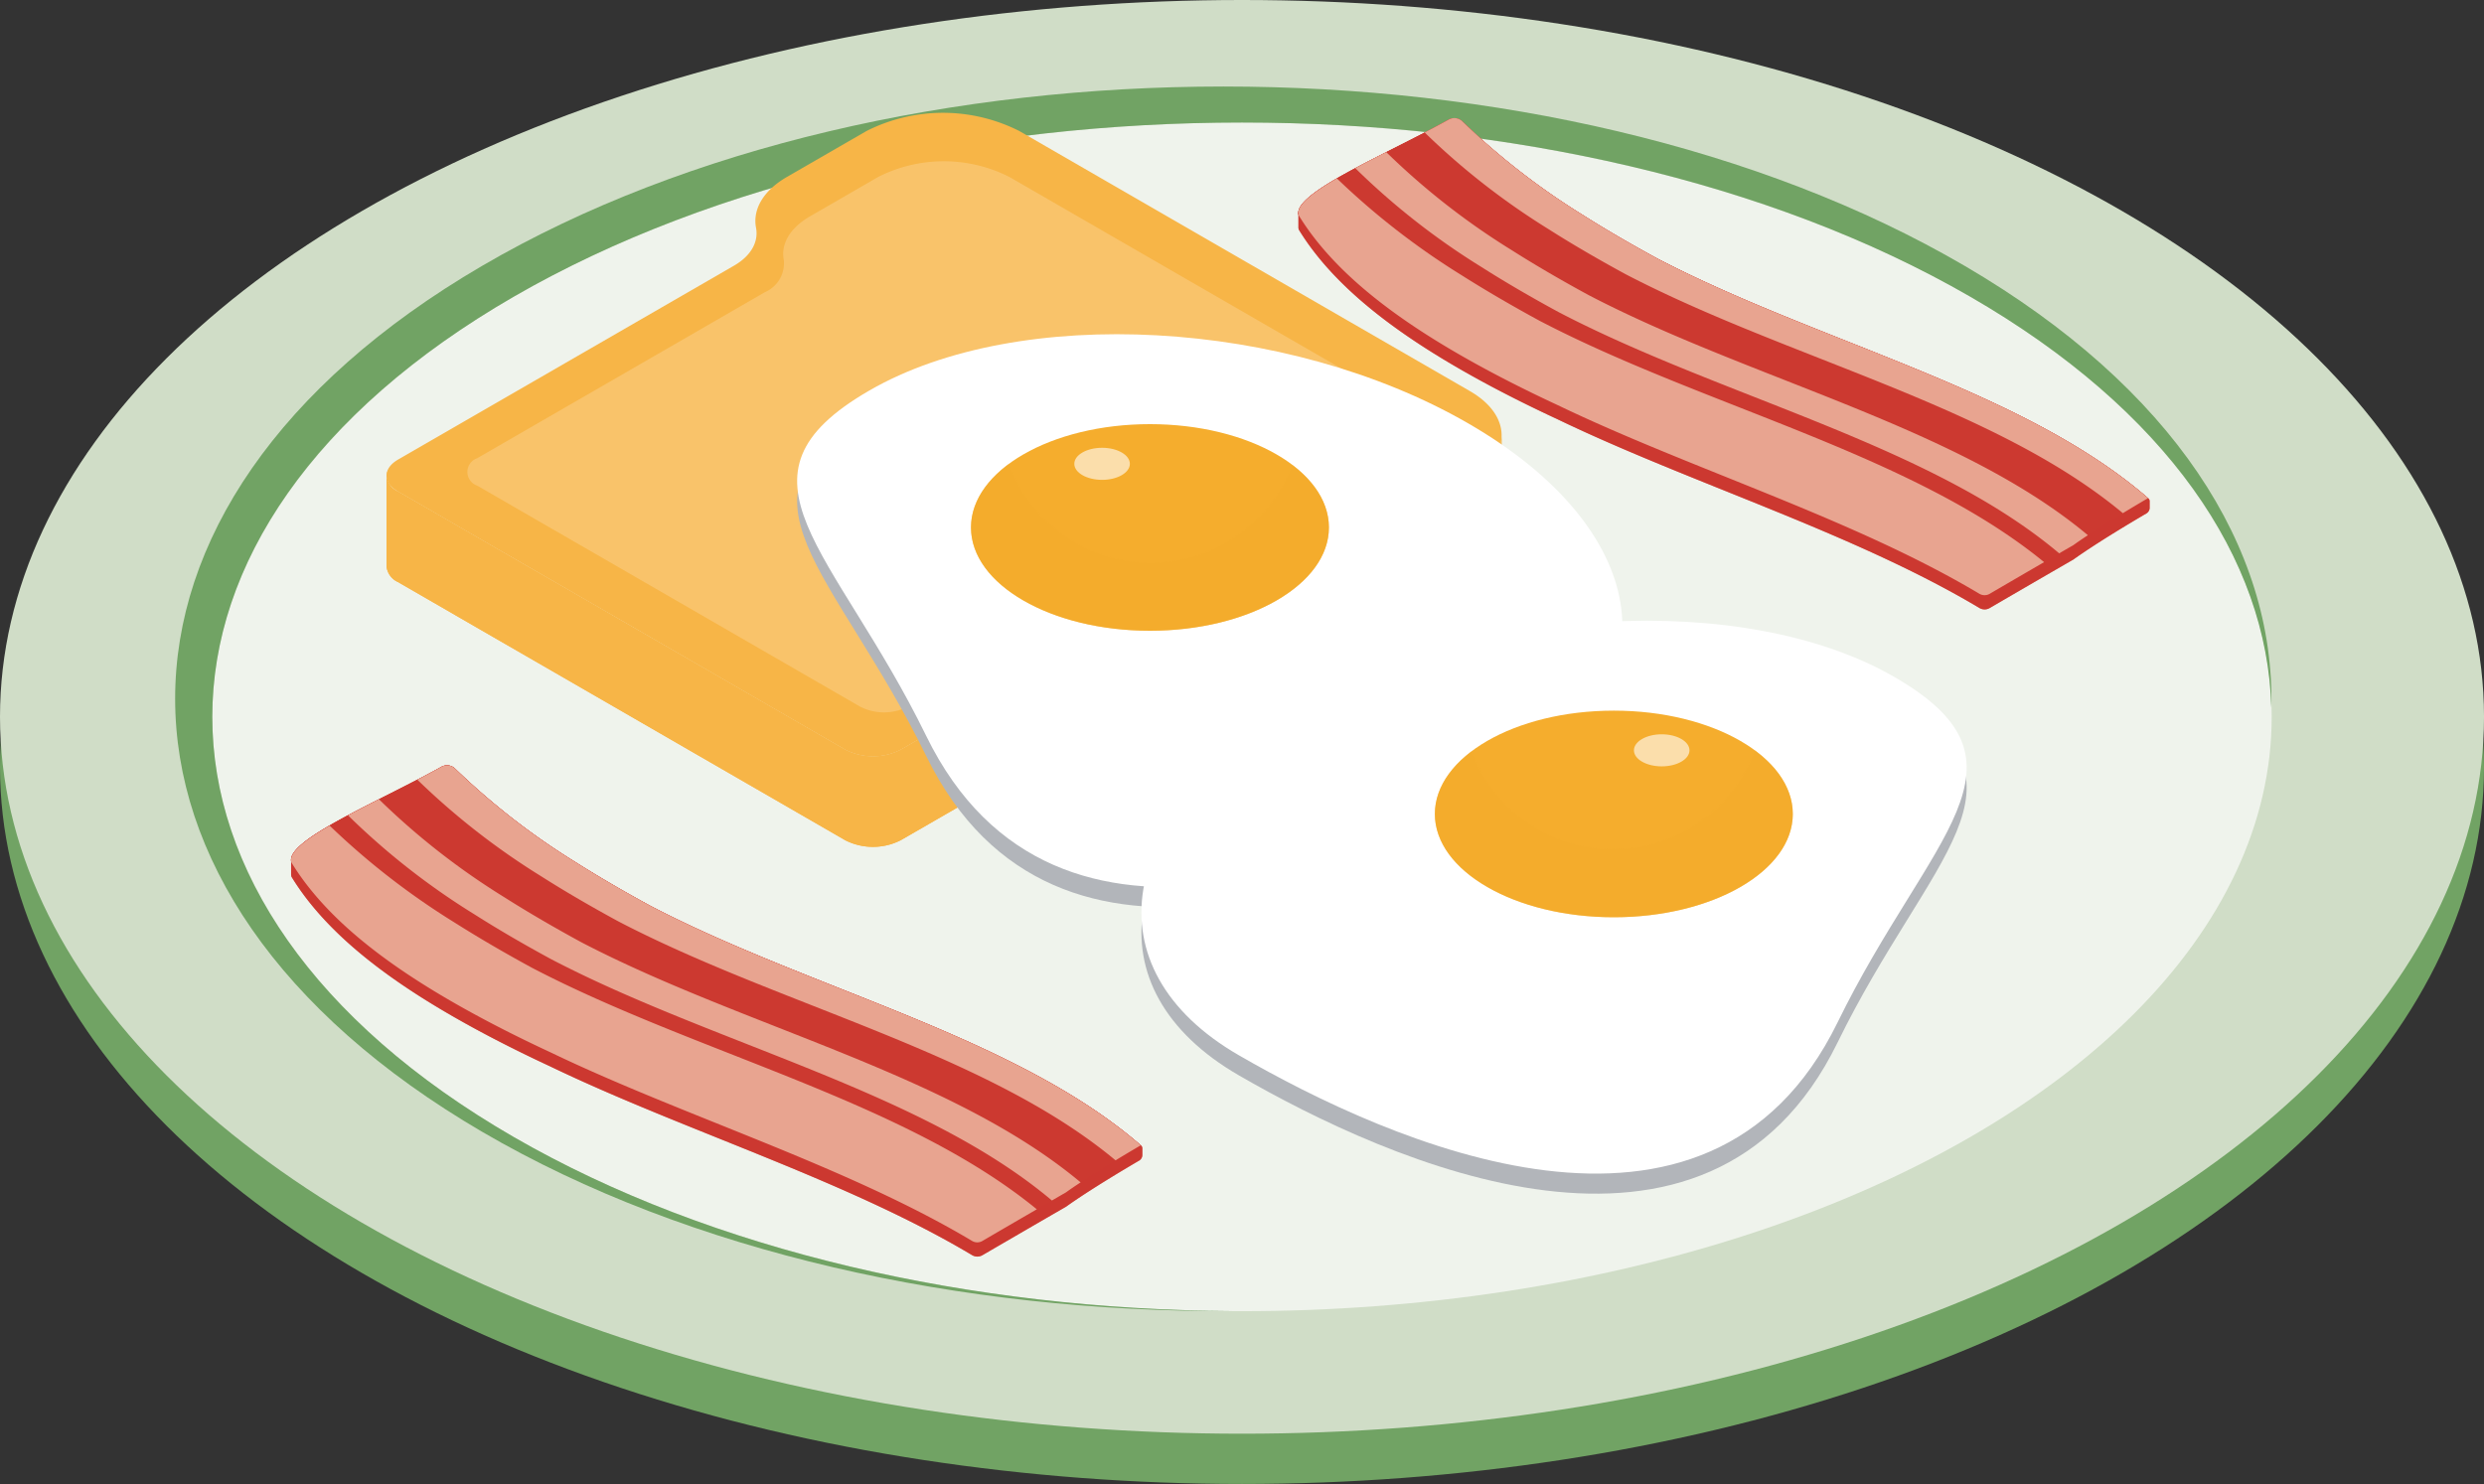 <svg xmlns="http://www.w3.org/2000/svg" width="223.311" height="133.449" viewBox="0 0 223.311 133.449"><rect x="0" y="0" width="223.311" height="133.449" fill="#333333" stroke="none"/><defs><style>.a{fill:#71a364;}.b{fill:#d0ddc7;}.c{fill:#eff3ec;}.d{fill:#f7b547;}.e{fill:#f9c36a;}.f{fill:#b2b5ba;}.g,.j{fill:#fff;}.h,.i{fill:#f5ad2d;}.i,.l{opacity:0.5;}.j{opacity:0.6;}.k,.l{fill:#cc3930;}.m{fill:#e8a490;}</style></defs><g transform="translate(0 0)"><ellipse class="a" cx="111.656" cy="64.464" rx="111.656" ry="64.464" transform="translate(0 4.52)"/><ellipse class="b" cx="111.656" cy="64.464" rx="111.656" ry="64.464"/><ellipse class="c" cx="92.569" cy="53.445" rx="92.569" ry="53.445" transform="translate(19.087 11.02)"/><path class="a" d="M337.579,458.909c-36.151-20.872-36.151-54.71,0-75.582s94.763-20.872,130.913,0c17.721,10.231,26.732,23.578,27.078,36.985.363-14.363-8.812-28.793-27.569-39.753-36.8-21.5-96.471-21.5-133.274,0s-36.8,56.369,0,77.874c18.612,10.876,43.073,16.243,67.467,16.118C378.788,474.429,355.442,469.221,337.579,458.909Z" transform="translate(-291.38 -356.654)"/></g><g transform="translate(34.746 10.144)"><path class="d" d="M412.267,390.421l-40.494-23.38a15.217,15.217,0,0,0-13.765,0l-7.134,4.118c-2.169,1.254-3.095,2.95-2.783,4.582.238,1.256-.439,2.513-1.988,3.406l-30.2,17.436c-1.377.8-1.377,2.081,0,2.876l40.214,23.218a5.5,5.5,0,0,0,4.982,0l30.2-17.436a10.823,10.823,0,0,1,5.9-1.148,14.5,14.5,0,0,0,7.934-1.607l7.134-4.118C416.066,396.173,416.066,392.614,412.267,390.421Z" transform="translate(-314.869 -365.396)"/><path class="e" d="M401.233,388.6l-34.676-20.02a13.038,13.038,0,0,0-11.787,0l-6.108,3.529c-1.858,1.072-2.65,2.523-2.383,3.922a2.825,2.825,0,0,1-1.7,2.915l-25.863,14.933a1.3,1.3,0,0,0,0,2.461l34.438,19.883a4.72,4.72,0,0,0,4.268,0l26.918-15.856a9.278,9.278,0,0,1,5.05-.982,13.171,13.171,0,0,0,7.016-1.19l4.83-2.79C404.487,393.527,404.487,390.479,401.233,388.6Z" transform="translate(-310.564 -362.814)"/><g transform="translate(0.002 28.939)"><path class="d" d="M412.266,381.185l-7.134,4.118a14.5,14.5,0,0,1-7.934,1.607,10.824,10.824,0,0,0-5.9,1.148l-30.2,17.436a5.5,5.5,0,0,1-4.982,0L315.9,382.277a1.751,1.751,0,0,1-1.031-1.438v8.155l0,0a1.756,1.756,0,0,0,1.028,1.418l40.214,23.218a5.5,5.5,0,0,0,4.982,0L391.3,396.2a10.823,10.823,0,0,1,5.9-1.148,14.525,14.525,0,0,0,7.934-1.607l7.134-4.118c1.924-1.112,2.869-2.572,2.844-4.029l0,0v-8.079C415.115,378.65,414.166,380.088,412.266,381.185Z" transform="translate(-314.87 -377.153)"/><path class="d" d="M314.87,378.576v.28a1.23,1.23,0,0,1,.044-.28Z" transform="translate(-314.87 -375.17)"/><path class="d" d="M355.717,377.188l0,.059v-.059Z" transform="translate(-255.477 -377.188)"/></g><g transform="translate(0.002 28.939)"><path class="d" d="M412.266,381.185l-7.134,4.118a14.5,14.5,0,0,1-7.934,1.607,10.824,10.824,0,0,0-5.9,1.148l-30.2,17.436a5.5,5.5,0,0,1-4.982,0L315.9,382.277a1.751,1.751,0,0,1-1.031-1.438v8.155l0,0a1.756,1.756,0,0,0,1.028,1.418l40.214,23.218a5.5,5.5,0,0,0,4.982,0L391.3,396.2a10.823,10.823,0,0,1,5.9-1.148,14.525,14.525,0,0,0,7.934-1.607l7.134-4.118c1.924-1.112,2.869-2.572,2.844-4.029l0,0v-8.079C415.115,378.65,414.166,380.088,412.266,381.185Z" transform="translate(-314.87 -377.153)"/><path class="d" d="M314.87,378.576v.28a1.23,1.23,0,0,1,.044-.28Z" transform="translate(-314.87 -375.17)"/><path class="d" d="M355.717,377.188l0,.059v-.059Z" transform="translate(-255.477 -377.188)"/></g></g><g transform="translate(71.662 30.055)"><path class="f" d="M395.337,413.326c-13.448,7.765-42.192,20.83-53.817-2.95-8.251-16.881-18.56-23.306-5.109-31.073s37.544-6.444,53.817,2.952S408.788,405.562,395.337,413.326Z" transform="translate(-329.912 -372.44)"/><path class="g" d="M395.337,412.589c-13.448,7.767-42.192,20.83-53.817-2.95-8.251-16.881-18.56-23.306-5.109-31.071s37.544-6.444,53.817,2.95S408.788,404.825,395.337,412.589Z" transform="translate(-329.912 -373.509)"/><ellipse class="h" cx="16.091" cy="9.29" rx="16.091" ry="9.29" transform="translate(15.628 8.086)"/><path class="i" d="M365.147,378.351a13.571,13.571,0,0,1-25.444-.093c-4.952,3.647-4.53,8.933,1.286,12.29,6.282,3.629,16.472,3.629,22.754,0C369.513,387.218,369.97,381.993,365.147,378.351Z" transform="translate(-320.648 -366.604)"/><ellipse class="j" cx="2.497" cy="1.442" rx="2.497" ry="1.442" transform="translate(24.918 10.213)"/></g><g transform="translate(102.614 55.819)"><path class="f" d="M351.287,423.824c13.448,7.765,42.192,20.83,53.817-2.95,8.251-16.881,18.56-23.306,5.109-31.073s-37.544-6.442-53.817,2.952S337.837,416.059,351.287,423.824Z" transform="translate(-342.524 -382.938)"/><path class="g" d="M351.287,423.087c13.448,7.767,42.192,20.83,53.817-2.95,8.251-16.881,18.56-23.306,5.109-31.071s-37.544-6.444-53.817,2.95S337.837,415.322,351.287,423.087Z" transform="translate(-342.524 -384.008)"/><ellipse class="h" cx="16.091" cy="9.29" rx="16.091" ry="9.29" transform="translate(26.378 8.086)"/><path class="i" d="M356.578,388.848a13.571,13.571,0,0,0,25.444-.091c4.952,3.644,4.53,8.93-1.286,12.29-6.282,3.627-16.472,3.627-22.754,0C352.212,397.714,351.755,392.49,356.578,388.848Z" transform="translate(-326.889 -377.102)"/><ellipse class="j" cx="2.497" cy="1.442" rx="2.497" ry="1.442" transform="translate(44.276 10.213)"/></g><g transform="translate(116.72 10.625)"><path class="k" d="M423.244,399.077l0,.024c-11.409-8.913-28.825-12.982-42.681-20.209-2.341-1.271-4.6-2.582-6.749-3.946a62.483,62.483,0,0,1-11.335-8.938c-4.628,2.672-11.617,5.617-13.637,7.72l-.564-.236v1.3h0a.643.643,0,0,0,.034.216c3.188,5.215,8.965,9.507,15.941,13.36,2.326,1.284,4.785,2.518,7.345,3.706,11.961,5.755,26.595,10.209,37.893,16.955a.917.917,0,0,0,.938.007c1.173-.685,4.366-2.542,7.512-4.358,2.2-1.571,5.566-3.558,6.569-4.147a.587.587,0,0,0,.295-.513v-.586a.351.351,0,0,0-.351-.351Z" transform="translate(-348.271 -364.984)"/><path class="l" d="M423.244,399.077l0,.024c-11.409-8.913-28.825-12.982-42.681-20.209-2.341-1.271-4.6-2.582-6.749-3.946a62.483,62.483,0,0,1-11.335-8.938c-4.628,2.672-11.617,5.617-13.637,7.72l-.564-.236v1.3h0a.643.643,0,0,0,.034.216c3.188,5.215,8.965,9.507,15.941,13.36,2.326,1.284,4.785,2.518,7.345,3.706,11.961,5.755,26.595,10.209,37.893,16.955a.917.917,0,0,0,.938.007c1.173-.685,4.366-2.542,7.512-4.358,2.2-1.571,5.566-3.558,6.569-4.147a.587.587,0,0,0,.295-.513v-.586a.351.351,0,0,0-.351-.351Z" transform="translate(-348.271 -364.984)"/><path class="k" d="M410.425,408.361a.909.909,0,0,1-.93,0c-11.3-6.749-25.934-11.205-37.9-16.96-2.56-1.188-5.019-2.422-7.345-3.706-6.977-3.85-12.754-8.145-15.942-13.357-.68-1.966,7.792-5.438,13.483-8.609a1.03,1.03,0,0,1,1.237.172,64.053,64.053,0,0,0,10.781,8.378c2.147,1.362,4.408,2.672,6.749,3.946,14.5,7.561,32.779,11.728,44.109,21.542,0,0-4.115,2.376-6.729,4.238C414.791,405.819,411.6,407.679,410.425,408.361Z" transform="translate(-348.272 -365.59)"/><path class="k" d="M410.425,408.361a.909.909,0,0,1-.93,0c-11.3-6.749-25.934-11.205-37.9-16.96-2.56-1.188-5.019-2.422-7.345-3.706-6.977-3.85-12.754-8.145-15.942-13.357-.68-1.966,7.792-5.438,13.483-8.609a1.03,1.03,0,0,1,1.237.172,64.053,64.053,0,0,0,10.781,8.378c2.147,1.362,4.408,2.672,6.749,3.946,14.5,7.561,32.779,11.728,44.109,21.542,0,0-4.115,2.376-6.729,4.238C414.791,405.819,411.6,407.679,410.425,408.361Z" transform="translate(-348.272 -365.59)"/><path class="k" d="M410.425,408.361a.909.909,0,0,1-.93,0c-11.3-6.749-25.934-11.205-37.9-16.96-2.56-1.188-5.019-2.422-7.345-3.706-6.977-3.85-12.754-8.145-15.942-13.357-.68-1.966,7.792-5.438,13.483-8.609a1.03,1.03,0,0,1,1.237.172,64.053,64.053,0,0,0,10.781,8.378c2.147,1.362,4.408,2.672,6.749,3.946,14.5,7.561,32.779,11.728,44.109,21.542,0,0-4.115,2.376-6.729,4.238C414.791,405.819,411.6,407.679,410.425,408.361Z" transform="translate(-348.272 -365.59)"/><path class="m" d="M415.316,402.309c-11.887-9.738-30.568-13.993-45.348-21.7-2.444-1.328-4.805-2.7-7.048-4.12a66.966,66.966,0,0,1-11.183-8.687c-2.236,1.3-3.725,2.459-3.426,3.328,3.188,5.212,8.965,9.507,15.942,13.357,2.326,1.283,4.785,2.518,7.345,3.706,11.961,5.755,26.595,10.209,37.893,16.957a.918.918,0,0,0,.935.007C411.269,404.66,413.156,403.563,415.316,402.309Z" transform="translate(-348.272 -362.383)"/><path class="m" d="M371.322,379.685c-2.4-1.306-4.722-2.65-6.928-4.052a64.916,64.916,0,0,1-11.252-8.8c-.965.491-1.9.974-2.785,1.443a64.857,64.857,0,0,0,11.36,8.9c2.2,1.4,4.523,2.744,6.925,4.049,14.71,7.671,33.341,11.865,45,21.691.417-.243.839-.488,1.264-.731.4-.29.852-.594,1.315-.9C404.557,391.526,385.987,387.335,371.322,379.685Z" transform="translate(-345.241 -363.781)"/><path class="m" d="M364.041,375.574c2.2,1.4,4.508,2.736,6.906,4.039,14.6,7.617,33.088,11.8,44.723,21.5,1.367-.832,2.272-1.355,2.272-1.355-11.33-9.814-29.613-13.981-44.109-21.542-2.341-1.274-4.6-2.584-6.749-3.946a63.865,63.865,0,0,1-10.781-8.381,1.03,1.03,0,0,0-1.234-.172c-.69.383-1.421.771-2.169,1.161A65.13,65.13,0,0,0,364.041,375.574Z" transform="translate(-341.545 -365.591)"/></g><g transform="translate(26.165 68.822)"><path class="k" d="M386.343,422.792l0,.022c-11.409-8.911-28.825-12.979-42.678-20.207-2.344-1.271-4.6-2.582-6.751-3.946a62.449,62.449,0,0,1-11.333-8.938c-4.628,2.672-11.617,5.617-13.637,7.72l-.567-.236v1.3h0a.716.716,0,0,0,.037.216c3.185,5.215,8.962,9.507,15.941,13.36,2.327,1.283,4.785,2.518,7.345,3.706,11.961,5.755,26.594,10.209,37.893,16.955a.913.913,0,0,0,.935.008c1.175-.685,4.366-2.542,7.512-4.358,2.2-1.571,5.568-3.558,6.572-4.147a.59.59,0,0,0,.292-.513v-.587a.351.351,0,0,0-.351-.351Z" transform="translate(-311.372 -388.699)"/><path class="l" d="M386.343,422.792l0,.022c-11.409-8.911-28.825-12.979-42.678-20.207-2.344-1.271-4.6-2.582-6.751-3.946a62.449,62.449,0,0,1-11.333-8.938c-4.628,2.672-11.617,5.617-13.637,7.72l-.567-.236v1.3h0a.716.716,0,0,0,.037.216c3.185,5.215,8.962,9.507,15.941,13.36,2.327,1.283,4.785,2.518,7.345,3.706,11.961,5.755,26.594,10.209,37.893,16.955a.913.913,0,0,0,.935.008c1.175-.685,4.366-2.542,7.512-4.358,2.2-1.571,5.568-3.558,6.572-4.147a.59.59,0,0,0,.292-.513v-.587a.351.351,0,0,0-.351-.351Z" transform="translate(-311.372 -388.699)"/><path class="k" d="M373.523,432.076a.909.909,0,0,1-.93-.007c-11.3-6.746-25.934-11.2-37.9-16.957-2.557-1.188-5.016-2.422-7.343-3.706-6.979-3.853-12.756-8.145-15.941-13.36-.682-1.963,7.789-5.436,13.48-8.606a1.034,1.034,0,0,1,1.239.172,63.937,63.937,0,0,0,10.778,8.378c2.15,1.362,4.407,2.672,6.751,3.946,14.5,7.561,32.776,11.728,44.109,21.541,0,0-4.118,2.375-6.731,4.238C377.889,429.534,374.693,431.394,373.523,432.076Z" transform="translate(-311.372 -389.305)"/><path class="k" d="M373.523,432.076a.909.909,0,0,1-.93-.007c-11.3-6.746-25.934-11.2-37.9-16.957-2.557-1.188-5.016-2.422-7.343-3.706-6.979-3.853-12.756-8.145-15.941-13.36-.682-1.963,7.789-5.436,13.48-8.606a1.034,1.034,0,0,1,1.239.172,63.937,63.937,0,0,0,10.778,8.378c2.15,1.362,4.407,2.672,6.751,3.946,14.5,7.561,32.776,11.728,44.109,21.541,0,0-4.118,2.375-6.731,4.238C377.889,429.534,374.693,431.394,373.523,432.076Z" transform="translate(-311.372 -389.305)"/><path class="k" d="M373.523,432.076a.909.909,0,0,1-.93-.007c-11.3-6.746-25.934-11.2-37.9-16.957-2.557-1.188-5.016-2.422-7.343-3.706-6.979-3.853-12.756-8.145-15.941-13.36-.682-1.963,7.789-5.436,13.48-8.606a1.034,1.034,0,0,1,1.239.172,63.937,63.937,0,0,0,10.778,8.378c2.15,1.362,4.407,2.672,6.751,3.946,14.5,7.561,32.776,11.728,44.109,21.541,0,0-4.118,2.375-6.731,4.238C377.889,429.534,374.693,431.394,373.523,432.076Z" transform="translate(-311.372 -389.305)"/><path class="m" d="M378.416,426.024c-11.89-9.738-30.568-13.993-45.348-21.7-2.447-1.328-4.805-2.7-7.048-4.12a66.891,66.891,0,0,1-11.183-8.687c-2.238,1.3-3.728,2.459-3.426,3.325,3.185,5.215,8.962,9.507,15.941,13.36,2.327,1.283,4.785,2.518,7.343,3.706,11.963,5.755,26.6,10.209,37.893,16.955a.912.912,0,0,0,.938.007C374.37,428.375,376.254,427.278,378.416,426.024Z" transform="translate(-311.372 -386.098)"/><path class="m" d="M334.422,403.4c-2.4-1.308-4.724-2.653-6.928-4.052a64.94,64.94,0,0,1-11.254-8.8c-.964.491-1.9.972-2.783,1.443a64.824,64.824,0,0,0,11.357,8.9c2.2,1.4,4.523,2.744,6.928,4.049,14.707,7.671,33.341,11.865,45,21.691.42-.243.842-.488,1.264-.731.4-.29.854-.594,1.315-.9C367.655,415.241,349.087,411.05,334.422,403.4Z" transform="translate(-308.34 -387.496)"/><path class="m" d="M327.138,399.289c2.2,1.4,4.511,2.736,6.906,4.039,14.6,7.617,33.088,11.8,44.722,21.5,1.367-.832,2.275-1.355,2.275-1.355-11.333-9.814-29.613-13.981-44.109-21.542-2.344-1.274-4.6-2.584-6.751-3.946A64.057,64.057,0,0,1,319.4,389.61a1.03,1.03,0,0,0-1.234-.172c-.69.383-1.418.771-2.167,1.161A65.105,65.105,0,0,0,327.138,399.289Z" transform="translate(-304.644 -389.306)"/></g></svg>